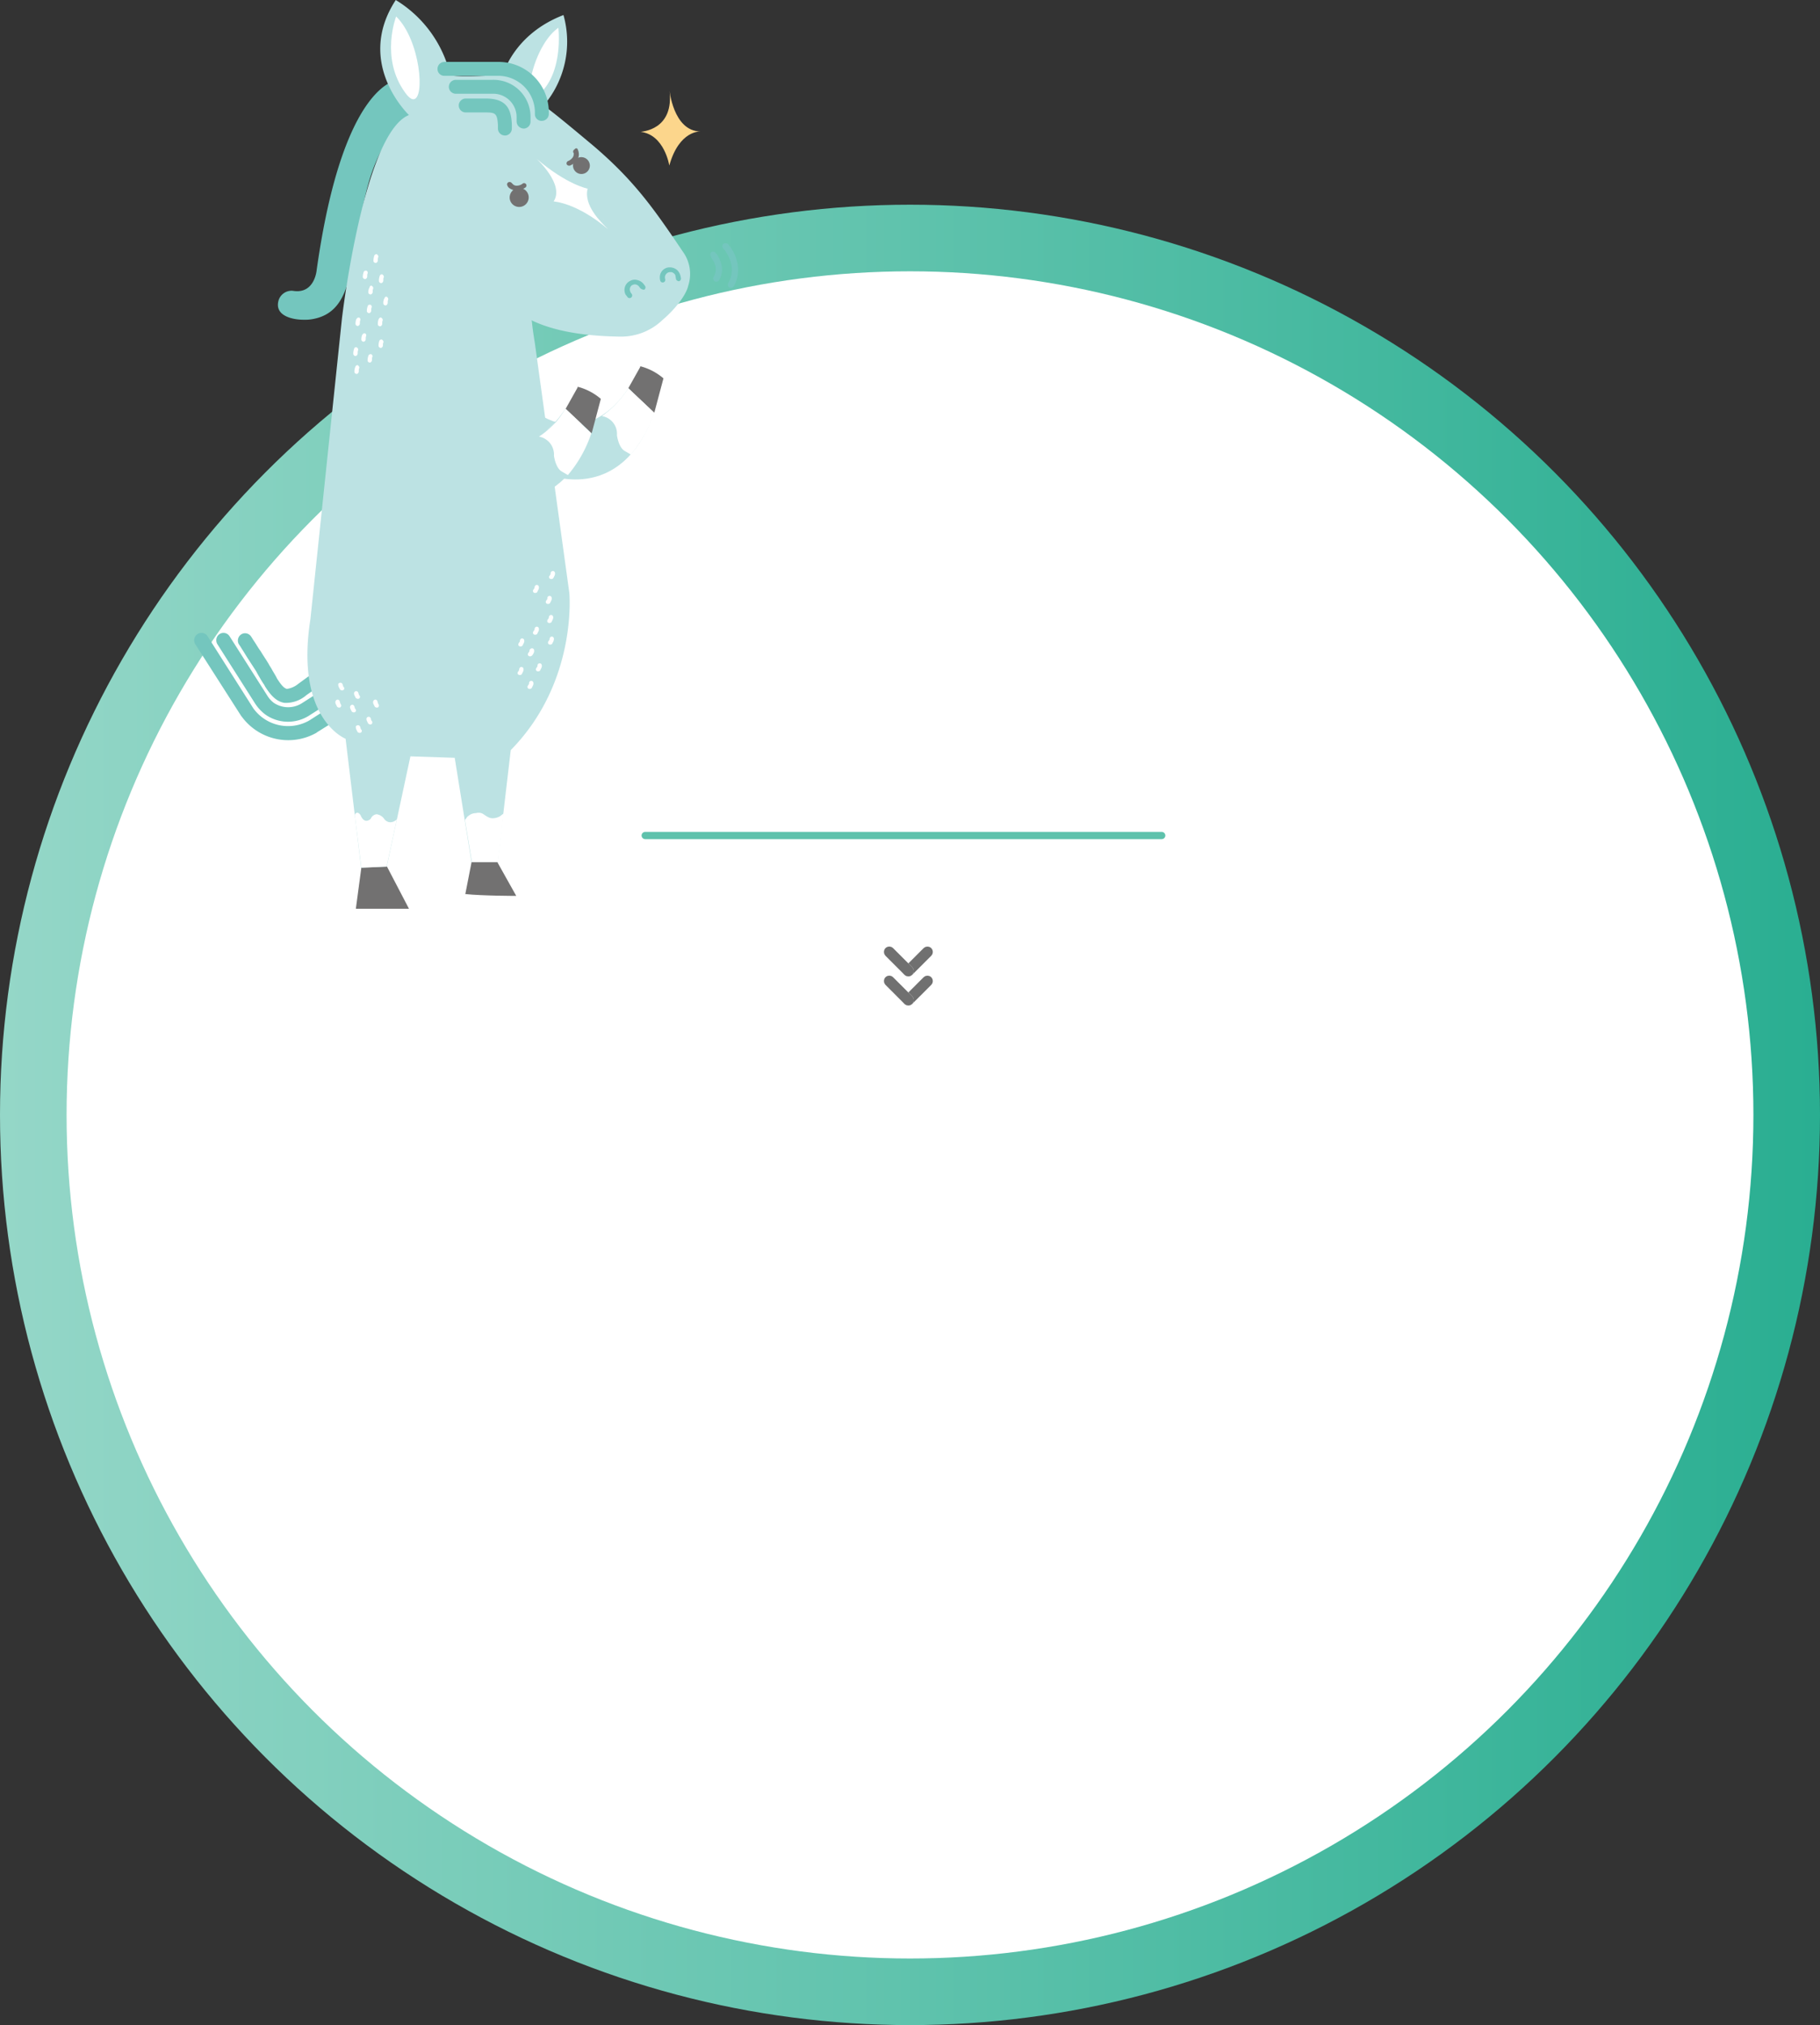 <svg xmlns="http://www.w3.org/2000/svg" xmlns:xlink="http://www.w3.org/1999/xlink" viewBox="0 0 250.2 278.336">
  <rect x="0" y="0" width="250.2" height="278.336" fill="#333333" stroke="none"/>
  <defs>
    <style>
      .cls-1 {
        fill: url(#linear-gradient);
      }

      .cls-2, .cls-3 {
        fill: #fff;
      }

      .cls-3 {
        stroke: #707070;
      }

      .cls-4 {
        fill: #74c6be;
      }

      .cls-5 {
        fill: #bce2e3;
      }

      .cls-6 {
        fill: #727171;
      }

      .cls-7 {
        fill: #92aca9;
      }

      .cls-8 {
        fill: #e4f3fa;
      }

      .cls-9 {
        fill: #fcd68c;
      }

      .cls-10, .cls-12 {
        fill: none;
      }

      .cls-10 {
        stroke: #5ec2ac;
        stroke-linecap: round;
      }

      .cls-11 {
        stroke: none;
      }
    </style>
    <linearGradient id="linear-gradient" y1="0.5" x2="1" y2="0.5" gradientUnits="objectBoundingBox">
      <stop offset="0" stop-color="#95d7c8"/>
      <stop offset="1" stop-color="#29ae91"/>
    </linearGradient>
  </defs>
  <g id="그룹_1440" data-name="그룹 1440" transform="translate(-33.8 -685.664)">
    <ellipse id="타원_175" data-name="타원 175" class="cls-1" cx="125.1" cy="125.1" rx="125.1" ry="125.1" transform="translate(33.8 713.8)"/>
    <ellipse id="타원_176" data-name="타원 176" class="cls-2" cx="115.946" cy="115.946" rx="115.946" ry="115.946" transform="translate(42.953 722.954)"/>
    <g id="그룹_581" data-name="그룹 581" transform="translate(1373.175 478) rotate(90)">
      <g id="그룹_519" data-name="그룹 519" transform="translate(985.967 131.78) rotate(45)">
        <g id="사각형_218" data-name="사각형 218" class="cls-3" transform="translate(308 1218)">
          <rect class="cls-11" width="5.197" height="1.485" rx="0.742"/>
          <rect class="cls-12" x="0.5" y="0.5" width="4.197" height="0.485" rx="0.242"/>
        </g>
        <g id="사각형_219" data-name="사각형 219" class="cls-3" transform="translate(311.712 1223.197) rotate(-90)">
          <rect class="cls-11" width="5.197" height="1.485" rx="0.742"/>
          <rect class="cls-12" x="0.5" y="0.5" width="4.197" height="0.485" rx="0.242"/>
        </g>
      </g>
      <g id="그룹_520" data-name="그룹 520" transform="translate(981.967 131.78) rotate(45)">
        <g id="사각형_218-2" data-name="사각형 218" class="cls-3" transform="translate(308 1218)">
          <rect class="cls-11" width="5.197" height="1.485" rx="0.742"/>
          <rect class="cls-12" x="0.5" y="0.5" width="4.197" height="0.485" rx="0.242"/>
        </g>
        <g id="사각형_219-2" data-name="사각형 219" class="cls-3" transform="translate(311.712 1223.197) rotate(-90)">
          <rect class="cls-11" width="5.197" height="1.485" rx="0.742"/>
          <rect class="cls-12" x="0.5" y="0.5" width="4.197" height="0.485" rx="0.242"/>
        </g>
      </g>
    </g>
    <g id="그룹_580" data-name="그룹 580" transform="translate(60.5 685.664)">
      <path id="패스_1974" data-name="패스 1974" class="cls-4" d="M103.607,21.8s-7.6,0-11.276,26.127c0,0-.252,3.373-3.272,2.869a1.869,1.869,0,0,0-2.014,1.51c-.4,1.963,2.014,2.467,3.474,2.467a5.741,5.741,0,0,0,1.309-.1c4.682-.856,4.933-5.789,5.739-9.515.956-4.531,1.359-9.061,3.423-13.189,1.309-2.517,3.423-4.178,5.487-6.142Z" transform="translate(-75.496 -10.826)"/>
      <path id="패스_1975" data-name="패스 1975" class="cls-4" d="M114.9,173.045h0a.984.984,0,0,1,1.359.3,4.65,4.65,0,0,1,.252.4l.2.3c.3.453.554.906.856,1.309.352.6.755,1.158,1.107,1.762.151.3.352.554.5.856.2.352.4.654.554.956l.1.2c.4.6.856,1.309,1.359,1.41a3.145,3.145,0,0,0,1.561-.7l1.309-.956a.972.972,0,1,1,1.158,1.561l-1.359.956a4.3,4.3,0,0,1-3.02,1.057c-1.309-.2-2.114-1.41-2.668-2.265l-.1-.2a12.044,12.044,0,0,1-.654-1.057c-.151-.252-.3-.5-.453-.805-.352-.554-.755-1.158-1.108-1.712-.3-.453-.554-.906-.856-1.359l-.151-.252-.3-.453a1.023,1.023,0,0,1,.352-1.309" transform="translate(-108.438 -85.854)"/>
      <path id="패스_1976" data-name="패스 1976" class="cls-4" d="M112.047,172.945a.984.984,0,0,1,1.359.3l5.185,8.155a3.625,3.625,0,0,0,.906,1.007,3.529,3.529,0,0,0,3.776.1l2.366-1.51a.985.985,0,1,1,1.057,1.661l-2.366,1.51a5.4,5.4,0,0,1-5.991-.151,5.877,5.877,0,0,1-1.41-1.51l-5.185-8.155a1.034,1.034,0,0,1,.3-1.41" transform="translate(-108.553 -85.804)"/>
      <path id="패스_1977" data-name="패스 1977" class="cls-4" d="M110.662,172.945a.984.984,0,0,1,1.359.3l6.293,9.917a5.891,5.891,0,0,0,7.7,1.661l1.963-1.259a.985.985,0,0,1,1.057,1.661l-2.014,1.259-.05.05a7.923,7.923,0,0,1-10.27-2.265l-.05-.05-6.343-9.917a1.021,1.021,0,0,1,.352-1.359" transform="translate(-110.188 -85.804)"/>
      <path id="패스_1978" data-name="패스 1978" class="cls-5" d="M49.149,81.5s1.158,12.233-8.055,21.6l-1.812,15.455H35.708l-2.316-14.4-6.091-.2-3.423,15.958H20.606l-2.215-18.375s-7-2.718-4.833-16.462L17.887,43.8s2.97-25.473,9.212-27.99c0,0-7.5-7.1-1.812-15.807a16.521,16.521,0,0,1,7.5,10.32s.6.3,5.588.05h1.611s1.41-5.638,8.357-8.306a13.519,13.519,0,0,1-2.769,12.485c.151-.2,6.444,5.135,6.645,5.286,5.84,4.933,8.558,8.86,12.535,14.75a5.2,5.2,0,0,1,.755,4.631c-.352,1.611-2.316,3.725-3.524,4.732a8.241,8.241,0,0,1-5.739,2.316c-4.027-.05-8.709-.5-12.334-2.265.151.1,0,.151.5,3.172Z" transform="translate(2.419 0)"/>
      <path id="패스_1979" data-name="패스 1979" class="cls-6" d="M22.011,100.151,20.4,103.021l3.574,3.373,1.259-4.732A7.95,7.95,0,0,0,22.061,100Z" transform="translate(39.273 -49.659)"/>
      <path id="패스_1980" data-name="패스 1980" class="cls-6" d="M97.2,242.389H89.9l.755-5.638,3.524-.151Z" transform="translate(-67.68 -117.492)"/>
      <path id="패스_1981" data-name="패스 1981" class="cls-6" d="M65.03,235.45l2.567,4.581s-4.631,0-7-.252l.856-4.38H65.03Z" transform="translate(-23.328 -116.897)"/>
      <path id="패스_1982" data-name="패스 1982" class="cls-2" d="M72.8,224l.956,5.789v.05h0L72.8,224h0" transform="translate(-35.629 -111.235)"/>
      <path id="패스_1983" data-name="패스 1983" class="cls-2" d="M65.762,221.9h.151a1.148,1.148,0,0,1,.554.151l.453.3a2.351,2.351,0,0,0,.5.252,1.394,1.394,0,0,0,.453.05,2.051,2.051,0,0,0,.906-.252c.151-.1.252-.2.4-.3a.227.227,0,0,0,.151-.151l-.805,6.746H64.956L64,222.907c0-.05.1-.151.1-.151.05-.05.1-.1.1-.151.1-.1.151-.2.252-.252a1.6,1.6,0,0,1,1.007-.4c.1,0,.2-.05.3-.05" transform="translate(-26.778 -110.193)"/>
      <path id="패스_1984" data-name="패스 1984" class="cls-7" d="M69.274,235.5Z" transform="translate(-27.572 -116.946)"/>
      <path id="패스_1985" data-name="패스 1985" class="cls-2" d="M94.51,223.6l-1.41,6.595h0l1.41-6.494v-.1" transform="translate(-66.601 -111.037)"/>
      <path id="패스_1986" data-name="패스 1986" class="cls-2" d="M93.552,221.9c.252,0,.453.352.453.352.252.6.554.755.805.755a.884.884,0,0,0,.6-.3.967.967,0,0,1,.805-.6,1.528,1.528,0,0,1,1.007.6,1.066,1.066,0,0,0,.906.5,1.356,1.356,0,0,0,.856-.4L97.58,229.3h0l-2.165.1-1.309.05L93.2,222.2c.1-.252.252-.3.352-.3" transform="translate(-71.131 -110.193)"/>
      <path id="패스_1987" data-name="패스 1987" class="cls-7" d="M98.065,236.6h0l-2.165.1Z" transform="translate(-71.565 -117.492)"/>
      <path id="패스_1988" data-name="패스 1988" class="cls-2" d="M52.852,7.6s.7,5.739-2.316,8.81a1.464,1.464,0,0,1-1.007.6c-1.51,0,.1-7.148,3.323-9.414" transform="translate(-2.794 -3.774)"/>
      <path id="패스_1989" data-name="패스 1989" class="cls-2" d="M87.688,4.5c3.323,3.222,4.027,11.377,2.366,11.377-.3,0-.7-.3-1.158-.956C85.473,10.189,87.688,4.5,87.688,4.5" transform="translate(-59.93 -2.235)"/>
      <path id="패스_1990" data-name="패스 1990" class="cls-8" d="M36.7,59.6l.1.1s-.05,0-.1-.1Z" transform="translate(19.5 -29.597)"/>
      <path id="패스_1991" data-name="패스 1991" class="cls-4" d="M17.818,74.51l-.05-.252a.529.529,0,0,0-.252-.453.609.609,0,0,0-.5-.151h-.05a.722.722,0,0,0-.654.755v.05l.05.252a.356.356,0,0,1-.7.1l-.05-.252h0v-.1A1.358,1.358,0,0,1,16.862,73h.1a1.539,1.539,0,0,1,1.007.352,1.635,1.635,0,0,1,.5.906l.05.252a.383.383,0,0,1-.3.4c-.252-.05-.4-.2-.4-.4" transform="translate(48.399 -36.251)"/>
      <path id="패스_1992" data-name="패스 1992" class="cls-4" d="M25.581,77.542l-.151-.2a.783.783,0,0,0-.4-.3.6.6,0,0,0-.5.05h-.05a.719.719,0,0,0-.252.956v.05l.151.2a.363.363,0,1,1-.6.4l-.151-.2h0l-.05-.05a1.39,1.39,0,0,1,.5-1.863l.1-.05a1.288,1.288,0,0,1,1.057-.1,1.5,1.5,0,0,1,.856.6l.151.2a.39.39,0,0,1-.1.5.688.688,0,0,1-.554-.2" transform="translate(35.744 -37.924)"/>
      <path id="패스_1993" data-name="패스 1993" class="cls-2" d="M51.423,162.7h0c.2,0,.3.151.3.352a.728.728,0,0,1-.1.352l-.151.3a.384.384,0,0,1-.252.1.3.3,0,0,1-.2-.05.266.266,0,0,1-.05-.4h0c0-.05.05-.1.1-.151a.3.3,0,0,0,.05-.2.29.29,0,0,1,.3-.3" transform="translate(-2.573 -80.795)"/>
      <path id="패스_1994" data-name="패스 1994" class="cls-2" d="M50.523,155.9h0c.2,0,.3.151.3.352a.728.728,0,0,1-.1.352l-.151.3a.385.385,0,0,1-.252.1.3.3,0,0,1-.2-.05.266.266,0,0,1-.05-.4c.05-.05.05-.1.1-.151a.3.3,0,0,0,.05-.2.29.29,0,0,1,.3-.3" transform="translate(-1.22 -77.418)"/>
      <path id="패스_1995" data-name="패스 1995" class="cls-2" d="M56.274,177h0c.2,0,.3.151.3.352a.728.728,0,0,1-.1.352,1.053,1.053,0,0,1-.2.3.385.385,0,0,1-.252.1.3.3,0,0,1-.2-.05.266.266,0,0,1-.05-.4c0-.05.05-.1.1-.151a.3.3,0,0,0,.05-.2.368.368,0,0,1,.352-.3" transform="translate(-9.84 -87.896)"/>
      <path id="패스_1996" data-name="패스 1996" class="cls-2" d="M59.123,182.1h0c.2,0,.3.151.3.352a.728.728,0,0,1-.1.352l-.151.3a.384.384,0,0,1-.252.1.3.3,0,0,1-.2-.05.266.266,0,0,1-.05-.4c.05-.05.05-.1.1-.151a.3.3,0,0,0,.05-.2q.076-.3.3-.3" transform="translate(-14.149 -90.428)"/>
      <path id="패스_1997" data-name="패스 1997" class="cls-2" d="M56.423,185.9h0c.2,0,.3.151.3.352a.728.728,0,0,1-.1.352l-.151.3a.385.385,0,0,1-.252.1.3.3,0,0,1-.2-.05.266.266,0,0,1-.05-.4c0-.05.05-.1.1-.151a.3.3,0,0,0,.05-.2.29.29,0,0,1,.3-.3" transform="translate(-10.09 -92.315)"/>
      <path id="패스_1998" data-name="패스 1998" class="cls-2" d="M54.123,181.1h0c.2,0,.3.151.3.352a.728.728,0,0,1-.1.352l-.151.3a.384.384,0,0,1-.252.1.3.3,0,0,1-.2-.05.266.266,0,0,1-.05-.4c0-.05.05-.1.1-.151a.3.3,0,0,0,.05-.2.29.29,0,0,1,.3-.3" transform="translate(-6.632 -89.932)"/>
      <path id="패스_1999" data-name="패스 1999" class="cls-2" d="M58.923,174.3h0c.2,0,.3.151.3.352a.728.728,0,0,1-.1.352l-.151.3a.384.384,0,0,1-.252.1.3.3,0,0,1-.2-.05.266.266,0,0,1-.05-.4c0-.05.05-.1.1-.151a.3.3,0,0,0,.05-.2q.076-.3.3-.3" transform="translate(-13.849 -86.555)"/>
      <path id="패스_2000" data-name="패스 2000" class="cls-2" d="M50.823,173.8h0c.2,0,.3.151.3.352a.933.933,0,0,1-.1.352l-.151.3a.385.385,0,0,1-.252.1.3.3,0,0,1-.2-.05.266.266,0,0,1-.05-.4c0-.05.05-.1.1-.151a.3.3,0,0,0,.05-.2q.076-.3.3-.3" transform="translate(-1.671 -86.307)"/>
      <path id="패스_2001" data-name="패스 2001" class="cls-2" d="M51.023,167.9h0c.2,0,.3.151.3.352a.933.933,0,0,1-.1.352l-.151.3a.385.385,0,0,1-.252.1.3.3,0,0,1-.2-.05.266.266,0,0,1-.05-.4c0-.05.05-.1.1-.151a.3.3,0,0,0,.05-.2q.076-.3.3-.3" transform="translate(-1.972 -83.377)"/>
      <path id="패스_2002" data-name="패스 2002" class="cls-2" d="M54.923,159.7h0c.2,0,.3.151.3.352a.728.728,0,0,1-.1.352l-.151.3a.385.385,0,0,1-.252.1.3.3,0,0,1-.2-.05.266.266,0,0,1-.05-.4c0-.05.05-.1.1-.151a.3.3,0,0,0,.05-.2q.076-.3.3-.3" transform="translate(-7.835 -79.305)"/>
      <path id="패스_2003" data-name="패스 2003" class="cls-2" d="M54.923,171.1h0c.2,0,.3.151.3.352a.728.728,0,0,1-.1.352l-.151.3a.385.385,0,0,1-.252.1.3.3,0,0,1-.2-.05.266.266,0,0,1-.05-.4c0-.05.05-.1.1-.151a.3.3,0,0,0,.05-.2q.076-.3.3-.3" transform="translate(-7.835 -84.966)"/>
      <path id="패스_2004" data-name="패스 2004" class="cls-2" d="M100.193,195.7a.319.319,0,0,1,.3.252.38.38,0,0,0,.05.2c.05.05.05.151.1.151a.3.3,0,0,1-.05.4c-.05.05-.1.05-.2.05s-.151-.05-.252-.1l-.151-.3a.728.728,0,0,1-.1-.352.29.29,0,0,1,.3-.3h0" transform="translate(-76.211 -97.182)"/>
      <path id="패스_2005" data-name="패스 2005" class="cls-2" d="M98.393,191a.319.319,0,0,1,.3.252c0,.05.05.1.05.2.05.05.05.151.1.2a.3.3,0,0,1-.05.4c-.05.05-.1.05-.2.05s-.151-.05-.252-.1l-.151-.3a.728.728,0,0,1-.1-.352.368.368,0,0,1,.3-.352h0" transform="translate(-73.505 -94.848)"/>
      <path id="패스_2006" data-name="패스 2006" class="cls-2" d="M107.872,186.4a.319.319,0,0,1,.3.252c0,.05.05.1.05.2.05.05.05.151.1.151a.262.262,0,0,1-.05.4c-.05.05-.1.05-.2.05s-.151-.05-.252-.1l-.151-.3a.728.728,0,0,1-.1-.352c-.05-.151.1-.3.3-.3h0" transform="translate(-87.766 -92.564)"/>
      <path id="패스_2007" data-name="패스 2007" class="cls-2" d="M104.663,192.4a.319.319,0,0,1,.3.252c0,.05.05.1.05.2.05.05.05.151.1.151a.262.262,0,0,1-.05.4c-.05.05-.1.05-.2.05s-.151-.05-.252-.1l-.151-.3a.728.728,0,0,1-.1-.352.365.365,0,0,1,.3-.3h0" transform="translate(-82.946 -95.543)"/>
      <path id="패스_2008" data-name="패스 2008" class="cls-2" d="M103.563,188.7a.319.319,0,0,1,.3.252c0,.05.05.1.05.2.05.05.05.151.1.151a.262.262,0,0,1-.05.4c-.05.05-.1.05-.2.05s-.151-.05-.252-.1l-.151-.3a.728.728,0,0,1-.1-.352.29.29,0,0,1,.3-.3h0" transform="translate(-81.292 -93.706)"/>
      <path id="패스_2009" data-name="패스 2009" class="cls-2" d="M108.693,191a.319.319,0,0,1,.3.252c0,.05.05.1.05.2.05.05.05.151.1.2a.3.3,0,0,1-.05.4c-.05.05-.1.05-.2.05s-.151-.05-.252-.1h0l-.151-.3a.727.727,0,0,1-.1-.352.368.368,0,0,1,.3-.352h0" transform="translate(-88.99 -94.848)"/>
      <path id="패스_2010" data-name="패스 2010" class="cls-2" d="M103.072,198a.319.319,0,0,1,.3.252c0,.05.05.1.05.2.05.05.05.151.1.151a.262.262,0,0,1-.05.4c-.05.05-.1.05-.2.05s-.151-.05-.252-.1l-.151-.3a.728.728,0,0,1-.1-.352c-.05-.151.1-.3.3-.3h0" transform="translate(-80.55 -98.324)"/>
      <path id="패스_2011" data-name="패스 2011" class="cls-2" d="M103.865,99.7c.05,0,.1,0,.1.05a.317.317,0,0,1,.151.4c-.05.05-.05.252-.05.352v.05a.379.379,0,0,1-.252.352h-.05a.319.319,0,0,1-.3-.252v-.1a1.81,1.81,0,0,1,.1-.554c.1-.252.2-.3.3-.3" transform="translate(-81.444 -49.51)"/>
      <path id="패스_2012" data-name="패스 2012" class="cls-2" d="M97.465,86.7c.05,0,.1,0,.1.05a.317.317,0,0,1,.151.4c-.05.05-.05.252-.05.352v.05a.379.379,0,0,1-.252.352h-.05a.319.319,0,0,1-.3-.252v-.151a1.81,1.81,0,0,1,.1-.554c.1-.2.2-.252.3-.252" transform="translate(-71.822 -43.054)"/>
      <path id="패스_2013" data-name="패스 2013" class="cls-2" d="M103.565,86.7h.1a.317.317,0,0,1,.151.4c-.05.05-.05.252-.05.352v.05a.379.379,0,0,1-.252.352h-.05a.319.319,0,0,1-.3-.252v-.1a1.81,1.81,0,0,1,.1-.554c.1-.151.2-.252.3-.252" transform="translate(-80.992 -43.054)"/>
      <path id="패스_2014" data-name="패스 2014" class="cls-2" d="M95.965,81c.05,0,.1,0,.1.05a.317.317,0,0,1,.151.4c0,.05-.05.1-.05.151v.252a.379.379,0,0,1-.252.352h-.05a.319.319,0,0,1-.3-.252v-.151a.638.638,0,0,1,.05-.3.385.385,0,0,1,.1-.252c.05-.2.151-.252.252-.252" transform="translate(-69.567 -40.224)"/>
      <path id="패스_2015" data-name="패스 2015" class="cls-2" d="M101.565,73.9h.1a.317.317,0,0,1,.151.4c-.05.05-.05.252-.05.352v.05a.379.379,0,0,1-.252.352h-.05a.319.319,0,0,1-.3-.252v-.1a1.809,1.809,0,0,1,.1-.554.3.3,0,0,1,.3-.252" transform="translate(-77.986 -36.698)"/>
      <path id="패스_2016" data-name="패스 2016" class="cls-2" d="M100.465,83.2h.1a.317.317,0,0,1,.151.4c-.05.05-.05.252-.05.352v.05a.379.379,0,0,1-.252.352h-.05a.319.319,0,0,1-.3-.252v-.1a1.81,1.81,0,0,1,.1-.554c.05-.2.151-.252.3-.252" transform="translate(-76.332 -41.316)"/>
      <path id="패스_2017" data-name="패스 2017" class="cls-2" d="M98.665,69.4c.05,0,.1,0,.1.05a.317.317,0,0,1,.151.4c-.05.05-.05.252-.05.352v.05a.379.379,0,0,1-.252.352h-.05a.319.319,0,0,1-.3-.252v-.1a2.527,2.527,0,0,1,.1-.6.319.319,0,0,1,.3-.252" transform="translate(-73.626 -34.463)"/>
      <path id="패스_2018" data-name="패스 2018" class="cls-2" d="M97.165,74.9c.05,0,.1,0,.1.05a.317.317,0,0,1,.151.4c-.05.05-.05.252-.05.352v.05a.379.379,0,0,1-.252.352h-.05a.319.319,0,0,1-.3-.252v-.151a1.81,1.81,0,0,1,.1-.554.319.319,0,0,1,.3-.252" transform="translate(-71.371 -37.194)"/>
      <path id="패스_2019" data-name="패스 2019" class="cls-2" d="M100.065,78c.05,0,.1,0,.1.05a.317.317,0,0,1,.151.4c0,.05-.05.1-.05.151v.252a.379.379,0,0,1-.252.352h-.05a.319.319,0,0,1-.3-.252v-.1a.638.638,0,0,1,.05-.3.384.384,0,0,1,.1-.252c.05-.252.151-.3.252-.3" transform="translate(-75.731 -38.734)"/>
      <path id="패스_2020" data-name="패스 2020" class="cls-2" d="M101.965,91h.1a.317.317,0,0,1,.151.4c-.05.05-.05.252-.05.352v.05a.379.379,0,0,1-.252.352h-.05a.319.319,0,0,1-.3-.252v-.1a1.809,1.809,0,0,1,.1-.554c.1-.151.2-.252.3-.252" transform="translate(-78.587 -45.189)"/>
      <path id="패스_2021" data-name="패스 2021" class="cls-2" d="M100.265,96.7h.1a.317.317,0,0,1,.151.4c-.05.05-.05.252-.05.352v.05a.379.379,0,0,1-.252.352h-.05a.319.319,0,0,1-.3-.252v-.1a1.81,1.81,0,0,1,.1-.554.319.319,0,0,1,.3-.252" transform="translate(-76.031 -48.02)"/>
      <path id="패스_2022" data-name="패스 2022" class="cls-2" d="M104.165,94.8c.05,0,.1,0,.1.05a.317.317,0,0,1,.151.4h0c-.05.05-.05.252-.05.352v.05a.379.379,0,0,1-.252.352h-.05a.319.319,0,0,1-.3-.252v-.151a1.809,1.809,0,0,1,.1-.554c.05-.2.151-.252.3-.252" transform="translate(-81.895 -47.076)"/>
      <path id="패스_2023" data-name="패스 2023" class="cls-2" d="M97.265,92.7c.05,0,.1,0,.1.05a.317.317,0,0,1,.151.4c-.05,0-.05.2-.05.3v.05a.379.379,0,0,1-.252.352h-.05a.319.319,0,0,1-.3-.252v-.151a1.809,1.809,0,0,1,.1-.554.313.313,0,0,1,.3-.2" transform="translate(-71.521 -46.034)"/>
      <path id="패스_2024" data-name="패스 2024" class="cls-5" d="M35.434,106S30.551,114.357,23,109.474l1.057,8.306s10.32,4.48,14.9-8.357Z" transform="translate(24.239 -52.638)"/>
      <path id="패스_2025" data-name="패스 2025" class="cls-2" d="M30,106" transform="translate(29.673 -52.638)"/>
      <path id="패스_2026" data-name="패스 2026" class="cls-2" d="M26.575,106h0m0,0,0,0h0m0,0a12.783,12.783,0,0,1-3.675,3.725h0A12.783,12.783,0,0,0,26.575,106m3.574,3.373a17.383,17.383,0,0,1-3.222,5.739h0a17.922,17.922,0,0,0,3.222-5.739" transform="translate(33.098 -52.638)"/>
      <path id="패스_2027" data-name="패스 2027" class="cls-2" d="M26.525,106h0l3.574,3.373a17.383,17.383,0,0,1-3.222,5.739l-.856-.5c-.856-.5-1.057-2.165-1.057-2.165a2.464,2.464,0,0,0-2.064-2.618A14.142,14.142,0,0,0,26.525,106Z" transform="translate(33.148 -52.638)"/>
      <path id="패스_2028" data-name="패스 2028" class="cls-6" d="M39.111,105.751,37.5,108.621l3.574,3.373,1.259-4.732a7.95,7.95,0,0,0-3.172-1.661Z" transform="translate(13.565 -52.44)"/>
      <path id="패스_2029" data-name="패스 2029" class="cls-5" d="M52.634,111.6s-4.883,8.357-12.434,3.474l1.057,8.306s10.32,4.48,14.9-8.357Z" transform="translate(-1.62 -55.419)"/>
      <path id="패스_2030" data-name="패스 2030" class="cls-2" d="M48.559,111.6m0,0h0m0,0h0m0,0Zm0,0a10.133,10.133,0,0,1-1.359,1.812,9.241,9.241,0,0,0,1.359-1.812" transform="translate(2.455 -55.419)"/>
      <path id="패스_2031" data-name="패스 2031" class="cls-8" d="M41.459,115.2h0a16.722,16.722,0,0,1-1.359,1.259,8.357,8.357,0,0,0,1.359-1.259M40.1,116.459h0m0,0h0m0,.05h0m6.293.252a17.383,17.383,0,0,1-3.222,5.739h0a17.922,17.922,0,0,0,3.222-5.739" transform="translate(8.196 -57.207)"/>
      <path id="패스_2032" data-name="패스 2032" class="cls-2" d="M43.725,111.6h0l3.574,3.373a17.383,17.383,0,0,1-3.222,5.739l-.856-.5c-.856-.5-1.057-2.165-1.057-2.165a2.5,2.5,0,0,0-2.064-2.618,10.21,10.21,0,0,0,.906-.654h0a16.726,16.726,0,0,0,1.359-1.259,11.71,11.71,0,0,0,1.359-1.913Z" transform="translate(7.29 -55.419)"/>
      <path id="패스_2033" data-name="패스 2033" class="cls-2" d="M35.5,43.3c4.229,3.625,7.048,4.128,7.048,4.128-.6,2.316,1.913,4.682,2.618,5.387l.2.2c-4.329-3.675-7.5-3.826-7.5-3.826C39.427,46.874,35.5,43.3,35.5,43.3" transform="translate(11.538 -21.502)"/>
      <path id="패스_2034" data-name="패스 2034" class="cls-6" d="M40.5,44.055a1.158,1.158,0,1,0,2.316,0A1.171,1.171,0,0,0,41.658,42.9,1.138,1.138,0,0,0,40.5,44.055" transform="translate(11.572 -21.3)"/>
      <path id="패스_2035" data-name="패스 2035" class="cls-6" d="M57.2,52.609A1.309,1.309,0,1,0,58.509,51.3,1.333,1.333,0,0,0,57.2,52.609" transform="translate(-13.837 -25.475)"/>
      <path id="패스_2036" data-name="패스 2036" class="cls-6" d="M45.051,40.649a1.639,1.639,0,0,1,.151.654,1.268,1.268,0,0,1-.252.805,2.137,2.137,0,0,1-.956.755.406.406,0,0,1-.453-.151.346.346,0,0,1,.151-.453,1.463,1.463,0,0,0,.654-.5A.812.812,0,0,0,44.5,41.3a.377.377,0,0,0-.05-.252V41h0l.151-.05-.151.1h0L44.6,41l-.151.1a.346.346,0,0,1,.151-.453c.2-.252.4-.151.453,0" transform="translate(7.675 -20.109)"/>
      <path id="패스_2037" data-name="패스 2037" class="cls-6" d="M58.452,49.849l-.151.1.151-.1h0l-.151.1.151-.1h0l.2.2a.752.752,0,0,0,.5.151,1.333,1.333,0,0,0,.805-.3.328.328,0,0,1,.352.554,2.145,2.145,0,0,1-1.208.4,1.658,1.658,0,0,1-.956-.3.75.75,0,0,1-.3-.352.328.328,0,0,1,.1-.453.378.378,0,0,1,.5.1" transform="translate(-14.787 -24.678)"/>
      <path id="패스_2038" data-name="패스 2038" class="cls-4" d="M5.117,68.844a2.749,2.749,0,0,1,.453.654,3.624,3.624,0,0,1,.453,1.661,2.793,2.793,0,0,1-.4,1.46.44.44,0,1,1-.755-.453,2.086,2.086,0,0,0,.3-1.007,2.279,2.279,0,0,0-.352-1.208,4.645,4.645,0,0,1-.252-.4c-.05-.05-.05-.1-.1-.1h0l.1-.1-.05.05h0l.05-.05-.05.05a.459.459,0,0,1,0-.6.411.411,0,0,1,.6.05" transform="translate(66.536 -34.109)"/>
      <path id="패스_2039" data-name="패스 2039" class="cls-4" d="M.768,66.488a7.158,7.158,0,0,1,.7,1.007,5.341,5.341,0,0,1,.7,2.567,4.506,4.506,0,0,1-.6,2.265.466.466,0,0,1-.6.151.466.466,0,0,1-.151-.6,3.81,3.81,0,0,0,.5-1.812,4.366,4.366,0,0,0-.6-2.114c-.151-.252-.3-.5-.4-.654q-.151-.076-.151-.151l-.05-.05h0l.1-.1-.1.1h0l.1-.1-.1.1a.459.459,0,0,1,0-.6.529.529,0,0,1,.654,0" transform="translate(72.598 -32.961)"/>
      <path id="패스_2040" data-name="패스 2040" class="cls-9" d="M14.227,24.3s.5,5.789,4.279,5.84c0,0-2.92-.2-4.279,4.682,0,0-.654-4.229-3.927-4.631,0-.05,4.732-.151,3.927-5.89" transform="translate(51.084 -12.067)"/>
      <path id="패스_2041" data-name="패스 2041" class="cls-4" d="M68.143,31.984a.956.956,0,0,0,.956-.956v-.6C69,28.31,68.344,26.9,65.525,26.9H62.757a.956.956,0,1,0,0,1.913h2.769c1.309,0,1.561.151,1.661,1.712v.5a.956.956,0,0,0,.956.956" transform="translate(-25.434 -13.358)"/>
      <path id="패스_2042" data-name="패스 2042" class="cls-4" d="M66.97,28.5a.956.956,0,0,0,.956-.956v-.6A5.084,5.084,0,0,0,62.691,21.8H57.657a.956.956,0,1,0,0,1.913H62.64a3.217,3.217,0,0,1,3.373,3.323v.5a.989.989,0,0,0,.956.956" transform="translate(-21.694 -10.826)"/>
      <path id="패스_2043" data-name="패스 2043" class="cls-4" d="M66.047,25A.956.956,0,0,0,67,24.048V23.8a6.907,6.907,0,0,0-6.9-6.9H52.656a.956.956,0,0,0-.956.956.926.926,0,0,0,.956.956h7.4a5.049,5.049,0,0,1,5.034,5.034V24.1a.915.915,0,0,0,.956.906" transform="translate(-18.254 -8.392)"/>
    </g>
    <line id="선_133" data-name="선 133" class="cls-10" x1="71" transform="translate(122.5 800.5)"/>
  </g>
</svg>
